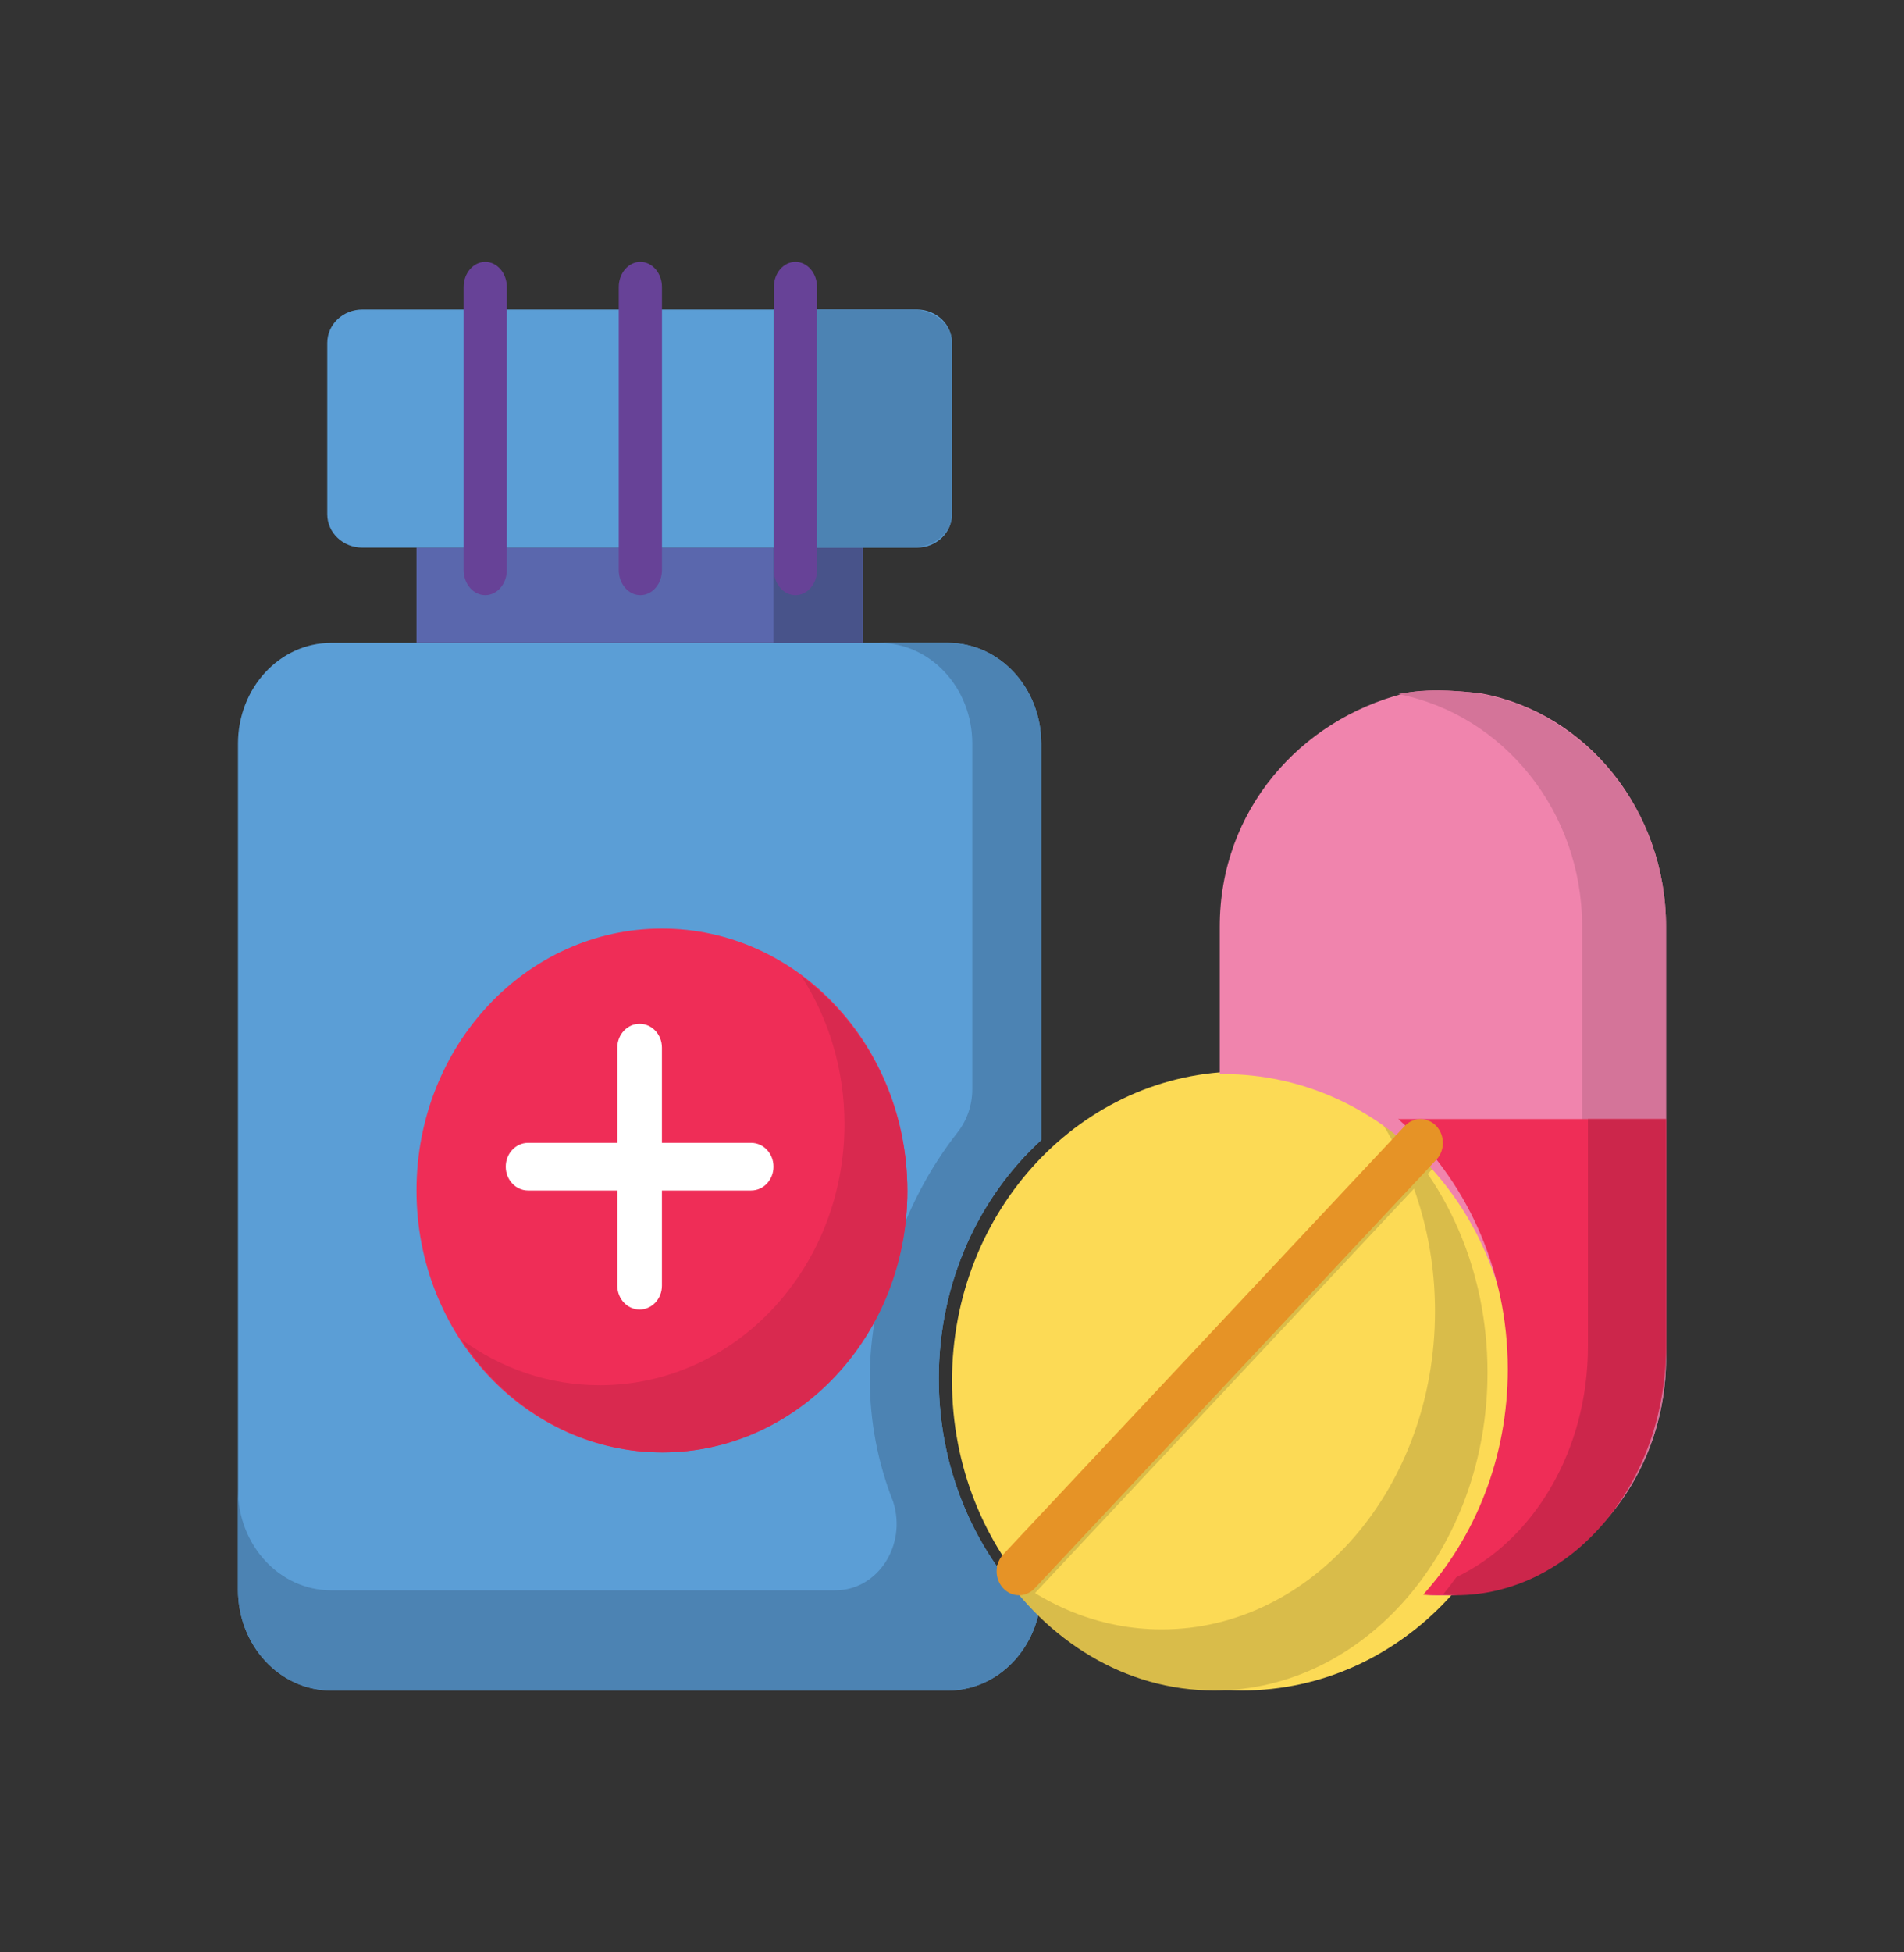 <svg width="40" height="41" viewBox="0 0 40 41" fill="none" xmlns="http://www.w3.org/2000/svg">
<rect x="0" y="0" width="40" height="41" fill="#333333" stroke="none"/>
<path d="M19.919 35.5C20.834 35.5 21.602 34.82 21.816 33.902C20.534 32.701 19.722 30.927 19.722 28.949C19.722 26.94 20.558 25.143 21.875 23.941V15.615C21.875 14.447 20.999 13.5 19.919 13.5H6.956C5.876 13.5 5 14.447 5 15.615V33.385C5 34.553 5.876 35.5 6.956 35.5" fill="#5B9ED6"/>
<path d="M19.919 13.5H18.47C19.55 13.5 20.426 14.447 20.426 15.615V22.874C20.426 23.204 20.317 23.523 20.12 23.775C19.524 24.536 19.057 25.42 18.755 26.386C18.445 27.173 18.273 28.039 18.273 28.948C18.273 29.863 18.447 30.733 18.759 31.523C18.762 31.53 18.764 31.537 18.766 31.543C19.053 32.451 18.439 33.397 17.551 33.397H6.956C5.876 33.397 5 32.45 5 31.282V33.385C5 34.553 5.876 35.5 6.956 35.5H19.919C20.554 35.5 21.118 35.172 21.476 34.665C21.478 34.662 21.48 34.659 21.482 34.656C21.496 34.635 21.511 34.614 21.524 34.593C21.528 34.587 21.532 34.581 21.535 34.576C21.547 34.557 21.559 34.538 21.57 34.518C21.575 34.511 21.579 34.503 21.583 34.496C21.593 34.478 21.604 34.46 21.613 34.441C21.618 34.433 21.623 34.424 21.627 34.415C21.636 34.398 21.645 34.38 21.654 34.362C21.658 34.353 21.663 34.343 21.667 34.333C21.675 34.316 21.683 34.299 21.691 34.281C21.695 34.27 21.7 34.26 21.704 34.25C21.711 34.233 21.718 34.215 21.725 34.197C21.729 34.187 21.733 34.176 21.737 34.165C21.744 34.147 21.75 34.129 21.756 34.111C21.76 34.1 21.764 34.09 21.767 34.079C21.773 34.059 21.779 34.039 21.785 34.02C21.788 34.01 21.791 34.001 21.793 33.991C21.801 33.962 21.809 33.932 21.816 33.902C21.75 33.84 21.685 33.776 21.622 33.712C21.614 33.704 21.607 33.696 21.599 33.688C21.538 33.625 21.478 33.561 21.419 33.495C21.411 33.486 21.403 33.477 21.395 33.468C21.336 33.401 21.279 33.333 21.222 33.263C21.217 33.256 21.211 33.249 21.206 33.242C21.147 33.169 21.09 33.095 21.034 33.02C20.213 31.902 19.722 30.487 19.722 28.949C19.722 26.94 20.559 25.143 21.875 23.941V15.615C21.875 14.447 20.999 13.5 19.919 13.5V13.5Z" fill="#4C83B3"/>
<path d="M8.75 11.5H18.125V13.5H8.75V11.5Z" fill="#5A67AD"/>
<path d="M16.25 11.5H18.125V13.5H16.25V11.5Z" fill="#48538A"/>
<path d="M6.875 9V10.799C6.875 11.186 7.205 11.5 7.612 11.5H19.263C19.67 11.5 20 11.186 20 10.799V7.202C20 6.814 19.67 6.5 19.263 6.5H7.612C7.205 6.5 6.875 6.814 6.875 7.202V9Z" fill="#5B9ED6"/>
<path d="M16.25 6.5V11.5H19.165C19.626 11.5 20 11.186 20 10.799V7.202C20 6.814 19.626 6.5 19.165 6.5H16.25Z" fill="#4C83B3"/>
<path d="M19.062 25C19.062 28.038 16.754 30.5 13.906 30.5C11.059 30.5 8.75 28.038 8.75 25C8.75 21.962 11.059 19.5 13.906 19.5C16.754 19.5 19.062 21.962 19.062 25Z" fill="#EF2D57"/>
<path d="M16.836 20.5C17.406 21.383 17.741 22.454 17.741 23.607C17.741 26.636 15.44 29.09 12.601 29.09C11.519 29.09 10.516 28.733 9.688 28.124C10.615 29.559 12.165 30.5 13.922 30.5C16.761 30.5 19.062 28.045 19.062 25.017C19.062 23.143 18.18 21.489 16.836 20.5Z" fill="#D9294F"/>
<path d="M32.188 29C32.188 32.59 29.459 35.5 26.094 35.5C22.728 35.5 20 32.59 20 29C20 25.41 22.728 22.5 26.094 22.5C29.459 22.5 32.188 25.41 32.188 29Z" fill="#FCDA55"/>
<path d="M28.98 23.5C29.712 24.621 30.147 26.02 30.147 27.537C30.147 31.226 27.577 34.217 24.407 34.217C23.103 34.217 21.901 33.71 20.938 32.858C21.986 34.463 23.644 35.5 25.51 35.5C28.68 35.5 31.25 32.51 31.25 28.821C31.25 26.649 30.359 24.72 28.98 23.5Z" fill="#D9BC4A"/>
<path d="M20.938 32.895C21.177 33.116 21.432 33.319 21.701 33.5L30.312 24.314C30.142 24.027 29.953 23.755 29.745 23.5C29.706 23.523 29.67 23.551 29.637 23.586L21.018 32.779C20.985 32.815 20.959 32.853 20.938 32.895Z" fill="#D9BC4A"/>
<path d="M29.492 14.564C27.323 15.12 25.625 17.009 25.625 19.457V22.556C25.648 22.556 25.67 22.555 25.693 22.555C29.043 22.555 31.759 25.435 31.759 28.988C31.759 30.741 31.098 32.33 30.025 33.49C30.12 33.496 30.216 33.5 30.312 33.5C32.901 33.5 35 31.274 35 28.529V19.457C35 17.009 33.331 14.976 31.133 14.564C31.133 14.564 30.054 14.42 29.492 14.564Z" fill="#F084AD"/>
<path d="M31.087 14.564C30.491 14.479 29.937 14.479 29.425 14.564C29.409 14.567 29.392 14.571 29.375 14.575C31.574 15.008 33.238 17.028 33.238 19.457V28.529C33.238 30.616 32.01 32.402 30.27 33.139C30.172 33.26 30.071 33.377 29.965 33.49C30.061 33.496 30.158 33.5 30.256 33.5C32.876 33.5 35 31.274 35 28.529V19.457C35 17.009 33.31 14.976 31.087 14.564Z" fill="#D47499"/>
<path d="M29.375 23.5C30.779 24.741 31.676 26.633 31.676 28.753C31.676 30.598 30.998 32.269 29.898 33.489C29.995 33.496 30.093 33.5 30.192 33.5C32.847 33.5 35 31.159 35 28.271V23.5L29.375 23.5Z" fill="#EF2D57"/>
<path d="M33.36 28.271C33.36 30.467 32.216 32.344 30.596 33.12C30.554 33.179 30.511 33.237 30.467 33.294C30.46 33.304 30.452 33.314 30.445 33.323C30.401 33.38 30.357 33.435 30.312 33.489C30.402 33.496 30.492 33.5 30.583 33.5C33.023 33.5 35 31.159 35 28.271V23.5H33.36V28.271Z" fill="#CC264B"/>
<path d="M15.782 24H13.906V22C13.906 21.724 13.696 21.5 13.437 21.5C13.179 21.5 12.969 21.724 12.969 22V24H11.093C10.835 24 10.625 24.224 10.625 24.5C10.625 24.776 10.835 25 11.093 25H12.969V27C12.969 27.276 13.179 27.5 13.437 27.5C13.696 27.5 13.906 27.276 13.906 27V25H15.782C16.04 25 16.25 24.776 16.25 24.5C16.25 24.224 16.04 24 15.782 24Z" fill="white"/>
<path d="M10.194 12.499C9.944 12.499 9.74 12.262 9.74 11.97V6.029C9.74 5.737 9.944 5.5 10.194 5.5C10.445 5.5 10.648 5.737 10.648 6.029V11.97C10.648 12.262 10.445 12.499 10.194 12.499Z" fill="#674297"/>
<path d="M13.453 12.499C13.202 12.499 12.999 12.262 12.999 11.97V6.029C12.999 5.737 13.202 5.5 13.453 5.5C13.704 5.5 13.907 5.737 13.907 6.029V11.97C13.907 12.262 13.704 12.499 13.453 12.499Z" fill="#674297"/>
<path d="M16.711 12.499C16.46 12.499 16.257 12.262 16.257 11.97V6.029C16.257 5.737 16.46 5.5 16.711 5.5C16.962 5.5 17.165 5.737 17.165 6.029V11.97C17.165 12.262 16.962 12.499 16.711 12.499Z" fill="#674297"/>
<path d="M21.407 33.5C21.287 33.5 21.167 33.451 21.075 33.353C20.892 33.157 20.892 32.84 21.075 32.644L29.51 23.647C29.694 23.451 29.991 23.451 30.175 23.647C30.358 23.843 30.358 24.16 30.175 24.355L21.739 33.353C21.648 33.451 21.527 33.5 21.407 33.5Z" fill="#E69326"/>
</svg>
